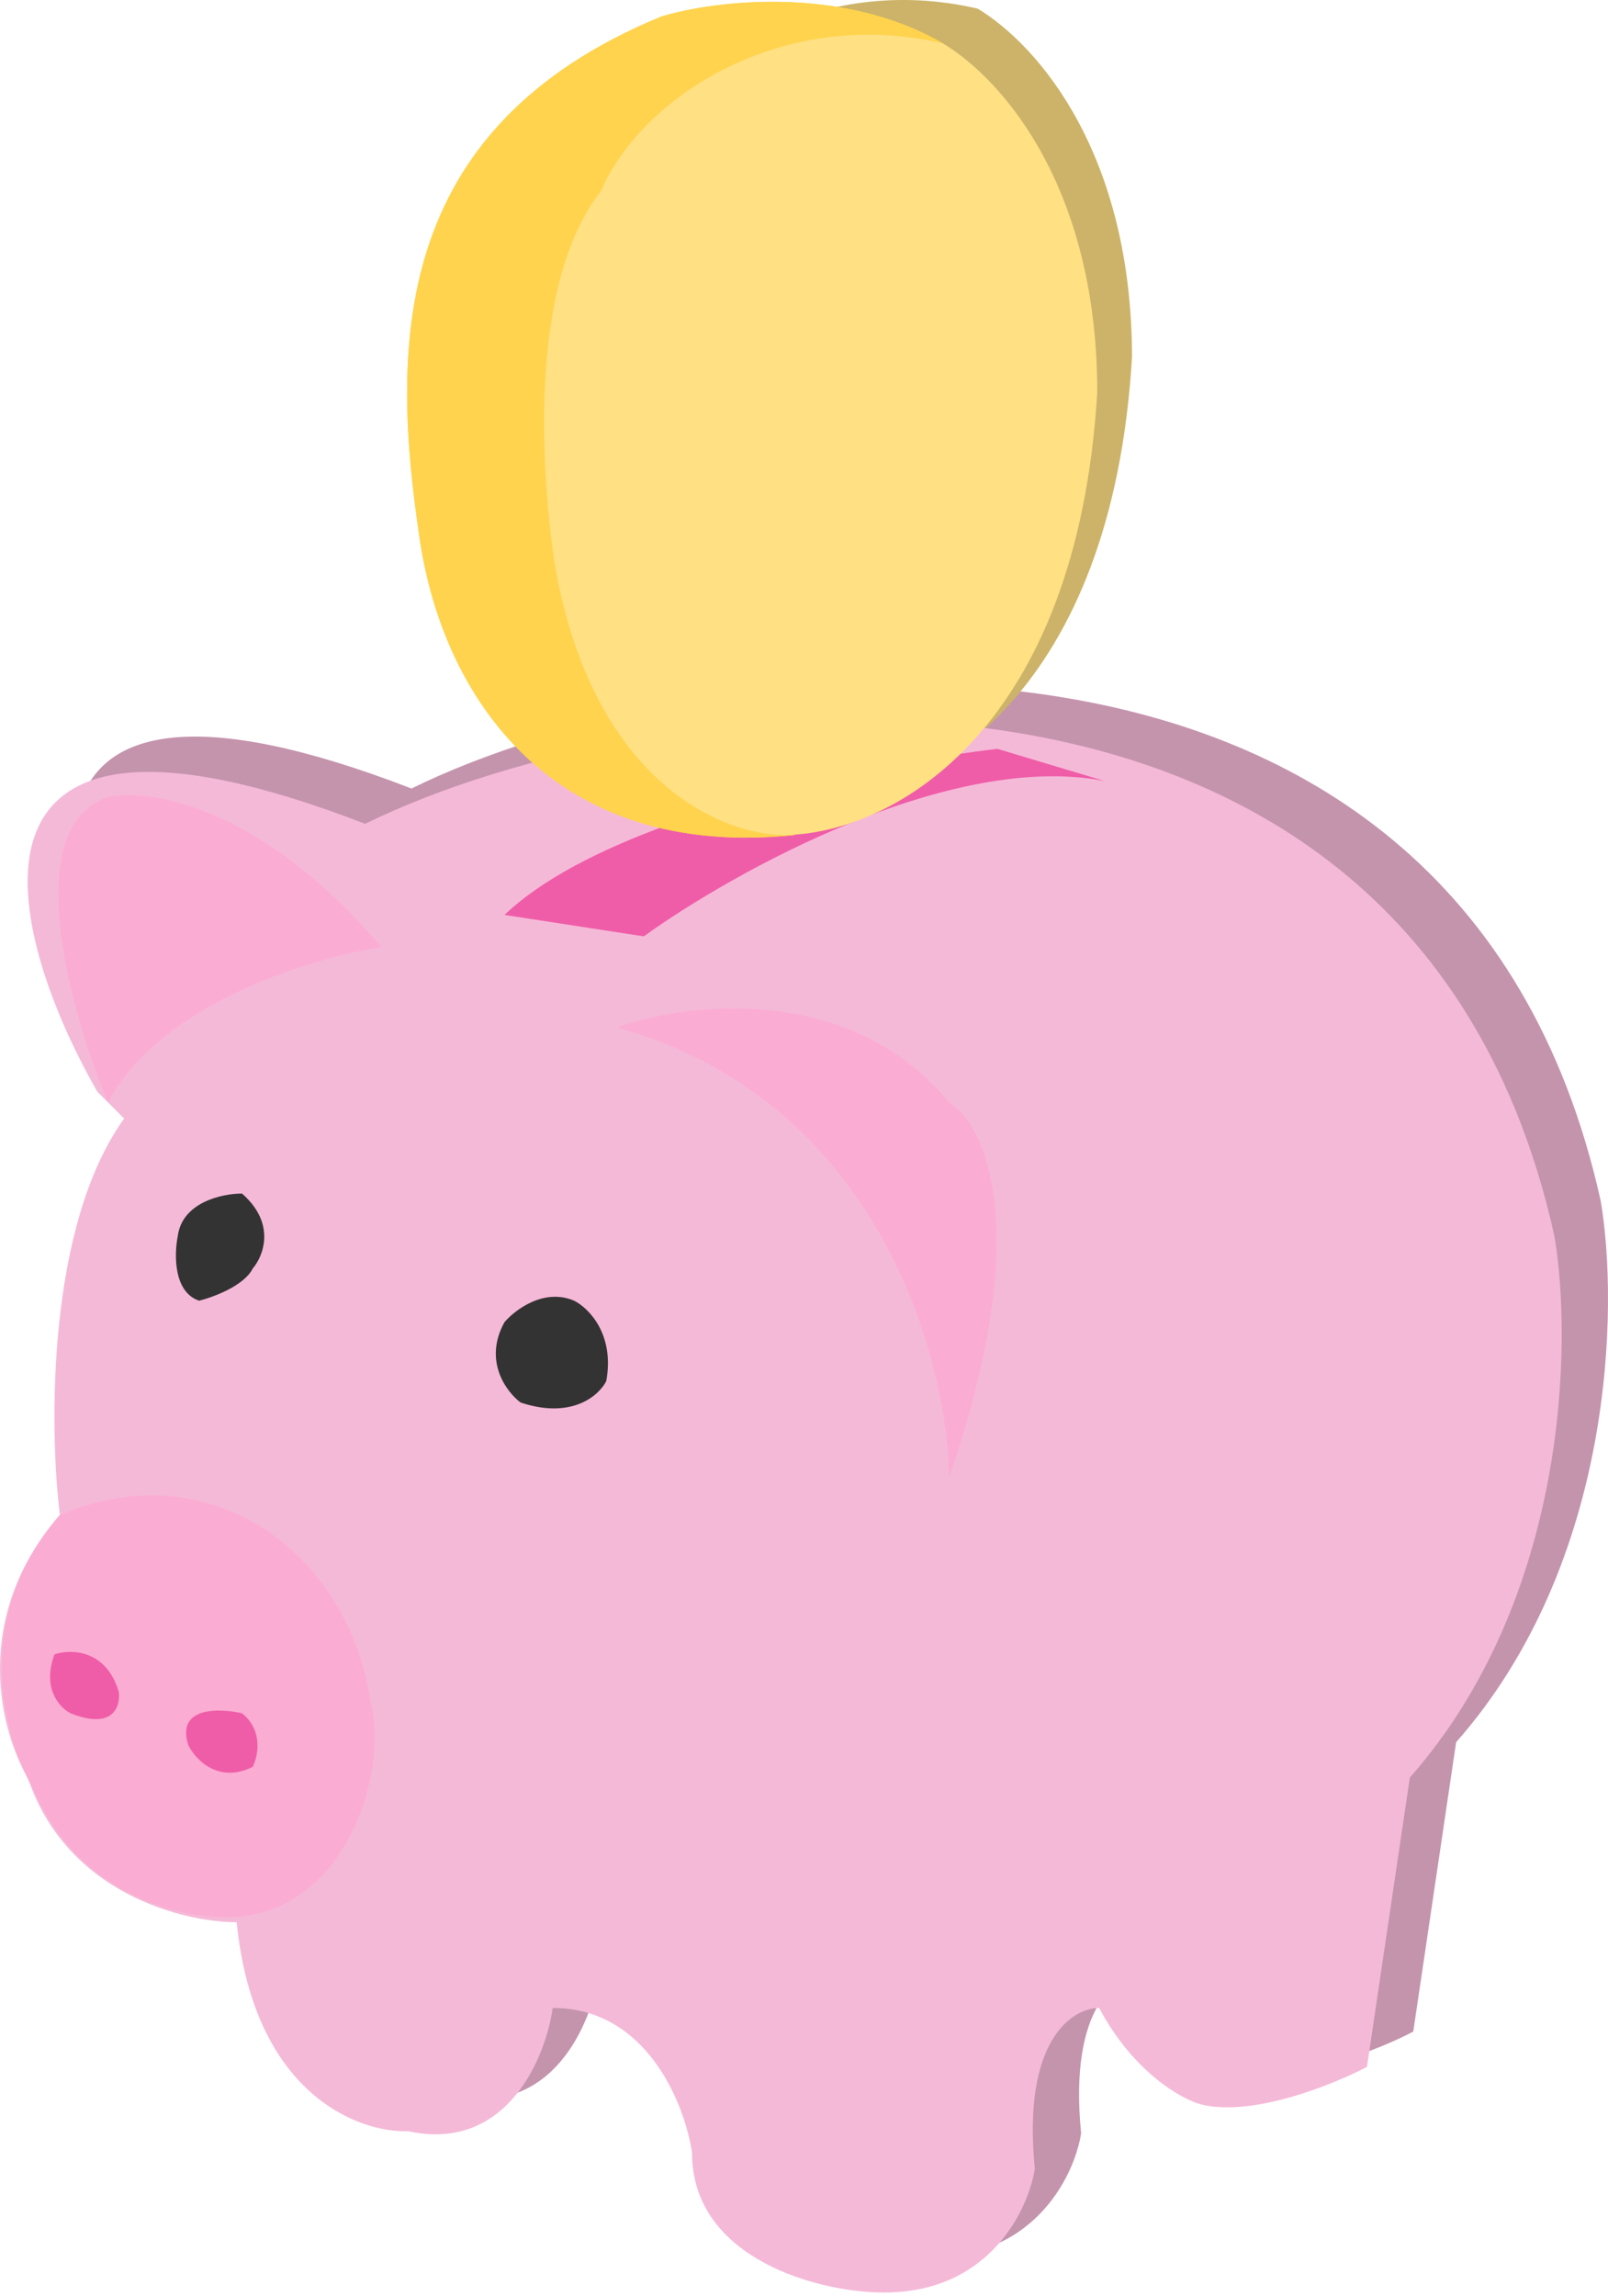 <svg width="124" height="177" viewBox="0 0 124 177" fill="none" xmlns="http://www.w3.org/2000/svg">
<path d="M11.076 81.451C4.054 69.196 -1.647 47.907 31.732 60.796C53.764 49.918 112.287 42.206 123.44 92.605C124.817 100.729 124.514 120.448 112.287 134.328L108.982 156.636C106.366 158.013 100.141 160.519 96.176 159.527C94.661 159.114 90.971 157.049 88.327 152.092C86.261 152.092 82.378 154.57 83.37 164.485C82.819 167.927 79.486 174.647 70.563 173.986C66.019 173.711 56.931 171.177 56.931 163.245C56.38 159.527 53.461 152.092 46.19 152.092C45.639 155.947 42.638 163.245 35.036 161.593C31.181 161.731 23.139 158.701 21.817 145.482C17.686 145.482 8.681 143.251 5.706 134.328C3.641 130.886 1.245 122.018 8.185 114.086C7.359 107.339 7.193 91.779 13.142 83.517L11.076 81.451Z" fill="#F5B9D8"/>
<path d="M11.076 81.451C4.054 69.196 -1.647 47.907 31.732 60.796C53.764 49.918 112.287 42.206 123.44 92.605C124.817 100.729 124.514 120.448 112.287 134.328L108.982 156.636C106.366 158.013 100.141 160.519 96.176 159.527C94.661 159.114 90.971 157.049 88.327 152.092C86.261 152.092 82.378 154.57 83.37 164.485C82.819 167.927 79.486 174.647 70.563 173.986C66.019 173.711 56.931 171.177 56.931 163.245C56.38 159.527 53.461 152.092 46.19 152.092C45.639 155.947 42.638 163.245 35.036 161.593C31.181 161.731 23.139 158.701 21.817 145.482C17.686 145.482 8.681 143.251 5.706 134.328C3.641 130.886 1.245 122.018 8.185 114.086C7.359 107.339 7.193 91.779 13.142 83.517L11.076 81.451Z" fill="black" fill-opacity="0.2"/>
<path d="M87.292 27.563C87.292 12.046 80.223 3.599 75.396 0.668C62.982 -2.229 52.12 4.805 49.017 12.046C43.224 19.495 44.535 34.287 45.397 40.494C48.293 57.873 58.672 61.873 63.499 61.7C71.775 61.405 85.74 53.425 87.292 27.563Z" fill="#FFE083"/>
<path d="M87.292 27.563C87.292 12.046 80.223 3.599 75.396 0.668C62.982 -2.229 52.12 4.805 49.017 12.046C43.224 19.495 44.535 34.287 45.397 40.494C48.293 57.873 58.672 61.873 63.499 61.7C71.775 61.405 85.74 53.425 87.292 27.563Z" fill="black" fill-opacity="0.2"/>
<path d="M7.508 84.174C0.485 71.918 -5.215 50.63 28.163 63.519C50.195 52.64 108.718 44.929 119.872 95.328C121.249 103.452 120.946 123.171 108.718 137.051L105.413 159.358C102.797 160.735 96.573 163.242 92.607 162.25C91.093 161.837 87.402 159.772 84.758 154.814C82.693 154.814 78.81 157.293 79.801 167.207C79.25 170.65 75.918 177.37 66.995 176.709C62.451 176.433 53.363 173.9 53.363 165.968C52.812 162.25 49.892 154.814 42.622 154.814C42.071 158.67 39.069 165.968 31.468 164.316C27.613 164.453 19.571 161.424 18.249 148.205C14.118 148.205 5.112 145.974 2.138 137.051C0.072 133.608 -2.324 124.74 4.616 116.809C3.79 110.062 3.625 94.501 9.574 86.239L7.508 84.174Z" fill="#F5B9D8"/>
<path d="M73.192 85C65.59 75.746 52.95 77.289 47.579 79.216C67.739 84.835 73.054 104.691 73.192 113.917C79.801 94.749 75.945 86.652 73.192 85Z" fill="#FBACD2"/>
<path d="M8.334 85C12.3 77.399 24.032 73.846 29.403 73.02C20.149 62.114 11.502 60.765 8.334 61.453C1.394 63.767 5.443 78.115 8.334 85Z" fill="#FBACD2"/>
<path d="M49.645 72.194L38.904 70.541C46.836 62.94 67.546 58.837 76.909 57.735L85.171 60.214C73.274 57.901 56.53 67.237 49.645 72.194Z" fill="#EF5DA8"/>
<path d="M28.577 131.267C26.924 119.701 16.183 111.852 4.617 116.809C-2.324 124.74 0.348 134.159 2.551 137.877C6.186 146.47 14.531 148.067 18.249 147.792C26.841 147.131 29.954 136.5 28.577 131.267Z" fill="#FBACD2"/>
<path d="M9.161 130.441C8.169 127.136 5.443 127.136 4.203 127.55C3.212 130.193 4.616 131.681 5.443 132.094C8.747 133.416 9.298 131.543 9.161 130.441Z" fill="#EF5DA8"/>
<path d="M14.531 134.572C13.54 131.598 16.872 131.681 18.662 132.094C20.314 133.416 19.901 135.398 19.488 136.225C16.844 137.547 15.082 135.674 14.531 134.572Z" fill="#EF5DA8"/>
<path d="M46.753 106.481C47.414 102.846 45.376 100.836 44.274 100.285C41.961 99.293 39.73 100.973 38.904 101.937C37.252 104.912 39.042 107.308 40.143 108.134C44.109 109.456 46.202 107.583 46.753 106.481Z" fill="#333333"/>
<path d="M13.705 95.328C14.035 92.684 17.147 92.023 18.662 92.023C21.306 94.336 20.314 96.842 19.488 97.806C18.827 99.128 16.459 100.009 15.357 100.285C13.374 99.624 13.43 96.705 13.705 95.328Z" fill="#333333"/>
<path d="M50.996 1.275C29.893 9.964 30.191 27.035 32.376 41.619C34.22 53.931 42.72 66.344 61.34 64.377C46.742 62.472 43.927 48.343 42.72 41.619C41.065 6.033 62.03 1.275 72.719 3.344C64.858 -1.208 54.961 0.068 50.996 1.275Z" fill="#FFD34D"/>
<path d="M50.996 1.275C29.893 9.964 30.191 27.035 32.376 41.619C34.22 53.931 42.72 66.344 61.34 64.377C46.742 62.472 43.927 48.343 42.72 41.619C41.065 6.033 62.03 1.275 72.719 3.344C64.858 -1.208 54.961 0.068 50.996 1.275Z" fill="#FFD34D"/>
<path d="M84.616 30.24C84.616 14.723 77.547 6.275 72.719 3.344C60.306 0.447 49.444 7.482 46.341 14.723C40.548 22.171 41.858 36.964 42.72 43.17C45.617 60.549 55.996 64.549 60.823 64.376C69.099 64.081 83.064 56.101 84.616 30.24Z" fill="#FFE083"/>
</svg>
